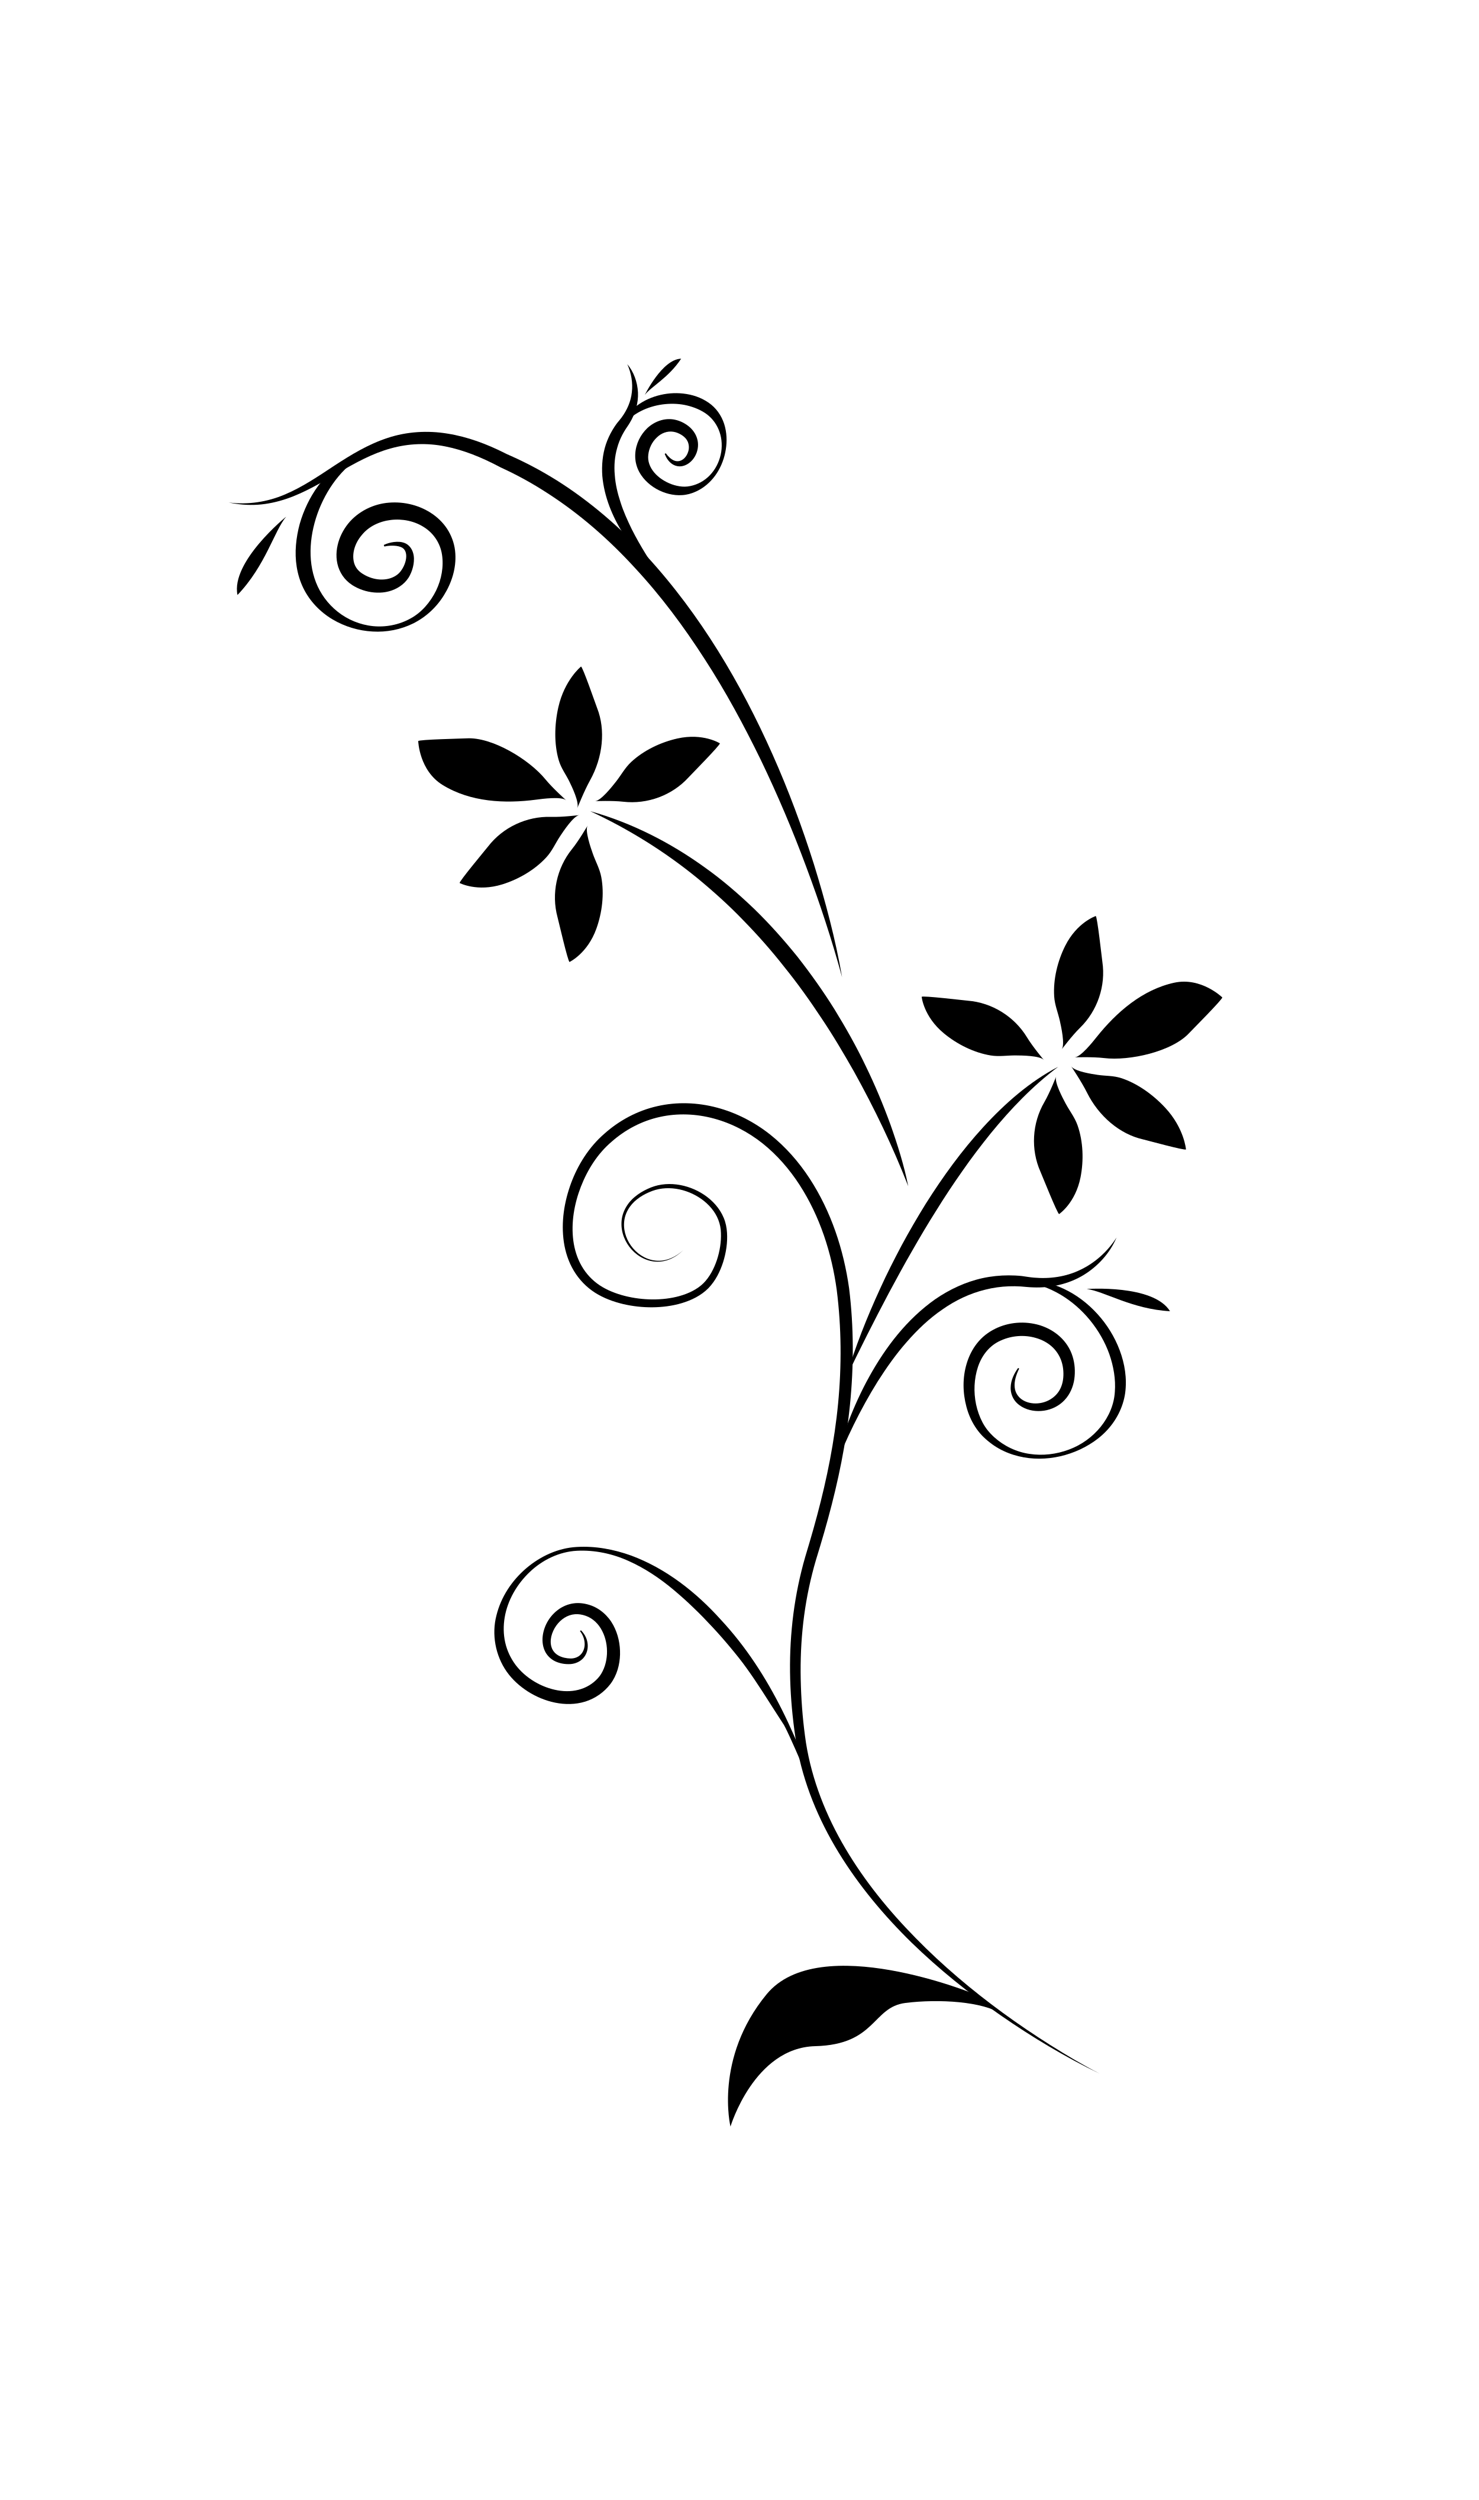 <svg class="title--svg title--svg1" version="1.1" xmlns="http://www.w3.org/2000/svg" xmlns:xlink="http://www.w3.org/1999/xlink" x="0px" y="0px" width="355px" height="600px" viewBox="0 0 355 600" enable-background="new 0 0 200 400" xml:space="preserve">
  <path class="svg__path" d="M164,300c-1.616,1.613-3.81,2.804-6.177,2.781c-2.355,0.007-4.623-1.159-6.198-2.897c-1.58-1.737-2.554-4.087-2.452-6.491 c0.07-2.416,1.383-4.693,3.228-6.192c0.915-0.767,1.943-1.38,3.014-1.878c1.063-0.507,2.232-0.877,3.415-1.045 c2.375-0.346,4.812-0.005,7.043,0.834c2.229,0.845,4.292,2.194,5.887,4.026c0.794,0.916,1.466,1.954,1.939,3.091 c0.488,1.141,0.727,2.364,0.803,3.579c0.155,2.414-0.222,4.804-0.934,7.085c-0.737,2.267-1.823,4.484-3.567,6.28 c-1.783,1.779-4.049,2.855-6.338,3.549c-2.307,0.687-4.693,0.98-7.068,1.003c-2.378,0.019-4.754-0.241-7.077-0.79 c-2.318-0.557-4.603-1.394-6.685-2.709c-2.075-1.326-3.838-3.156-5.101-5.271c-1.27-2.117-2.038-4.494-2.394-6.892 c-0.7-4.82,0.097-9.684,1.744-14.156c1.66-4.453,4.325-8.674,7.983-11.837c3.576-3.198,7.976-5.549,12.696-6.609 c4.716-1.082,9.676-0.895,14.313,0.34c4.647,1.228,8.985,3.476,12.739,6.433c3.746,2.973,6.914,6.597,9.502,10.556 c5.187,7.947,8.181,17.096,9.493,26.381c1.144,9.297,1.139,18.636,0.214,27.9c-0.931,9.26-2.82,18.385-5.255,27.314 c-0.608,2.234-1.246,4.458-1.915,6.672c-0.682,2.235-1.353,4.372-1.896,6.575c-1.113,4.396-1.886,8.878-2.324,13.396 c-0.447,4.519-0.55,9.072-0.394,13.621c0.149,4.54,0.548,9.118,1.219,13.596c1.419,8.935,4.828,17.521,9.461,25.351 c4.636,7.85,10.457,14.986,16.877,21.508c6.41,6.544,13.449,12.481,20.864,17.902c3.708,2.711,7.517,5.288,11.407,7.738 c3.887,2.455,7.845,4.809,11.935,6.922c-8.299-3.993-16.221-8.765-23.804-14.012c-7.575-5.261-14.804-11.058-21.44-17.51 c-6.602-6.477-12.605-13.633-17.463-21.574c-4.85-7.924-8.501-16.695-10.113-25.948c-1.489-9.19-2.005-18.534-1.131-27.84 c0.427-4.645,1.199-9.264,2.324-13.798c0.548-2.27,1.245-4.53,1.896-6.699c0.651-2.196,1.271-4.4,1.861-6.61 c2.363-8.838,4.172-17.814,5.038-26.885c0.866-9.053,0.807-18.241-0.329-27.215c-1.212-8.914-4.057-17.699-8.92-25.224 c-2.426-3.753-5.385-7.158-8.84-9.929c-3.459-2.753-7.456-4.845-11.71-5.99c-4.246-1.152-8.752-1.338-13.024-0.381 c-4.276,0.94-8.267,3.038-11.564,5.957c-3.348,2.854-5.748,6.659-7.36,10.786c-1.591,4.115-2.377,8.617-1.809,12.943 c0.287,2.154,0.937,4.25,2.011,6.101c1.069,1.852,2.561,3.447,4.345,4.629c1.797,1.176,3.88,1.988,6.022,2.533 c2.148,0.542,4.376,0.821,6.602,0.836c2.223,0.012,4.454-0.232,6.571-0.83c2.105-0.599,4.136-1.555,5.646-3.022 c1.504-1.493,2.551-3.5,3.258-5.583c0.696-2.094,1.057-4.327,0.975-6.513c-0.039-2.182-0.866-4.231-2.27-5.915 c-1.391-1.681-3.261-2.981-5.31-3.813c-2.05-0.83-4.309-1.201-6.505-0.934c-1.102,0.132-2.157,0.435-3.184,0.893 c-1.025,0.448-2.005,1.001-2.872,1.693c-1.746,1.356-2.982,3.388-3.106,5.614c-0.151,2.215,0.706,4.46,2.167,6.159 c1.449,1.707,3.584,2.903,5.866,2.971C160.118,302.655,162.331,301.563,164,300z"/>
  <path class="svg__path" d="M200.127,352.842c0.812-3.931,2.053-7.764,3.46-11.535c1.446-3.756,3.111-7.444,5.085-10.983 c3.917-7.06,8.994-13.732,15.817-18.54c3.42-2.35,7.281-4.168,11.387-5.066c2.05-0.442,4.146-0.655,6.233-0.658 c1.043,0,2.085,0.049,3.119,0.156c1.155,0.149,1.953,0.313,2.945,0.39c3.796,0.335,7.692-0.192,11.164-1.887 c3.476-1.657,6.52-4.37,8.662-7.745c-1.562,3.704-4.424,6.887-7.962,9.041c-3.563,2.148-7.838,3.091-12,2.928 c-1.005-0.013-2.184-0.164-3.015-0.218c-0.957-0.055-1.913-0.073-2.867-0.037c-1.907,0.07-3.8,0.332-5.641,0.798 c-3.693,0.893-7.184,2.555-10.317,4.763c-3.172,2.165-5.994,4.861-8.553,7.797c-2.585,2.922-4.844,6.146-6.966,9.465 C206.508,338.202,203.028,345.384,200.127,352.842z"/>
  <path class="svg__path" d="M245.504,307.35c1.649-0.132,3.336,0.002,4.981,0.338c1.647,0.333,3.271,0.854,4.803,1.581 c3.078,1.429,5.835,3.542,8.127,6.065c2.297,2.524,4.136,5.484,5.346,8.716c1.212,3.229,1.779,6.736,1.31,10.252 c-0.503,3.514-2.231,6.764-4.625,9.214c-1.196,1.232-2.551,2.287-4.003,3.15c-1.442,0.882-2.978,1.586-4.563,2.127 c-3.166,1.089-6.563,1.502-9.907,1.124c-3.329-0.396-6.649-1.584-9.357-3.727c-0.683-0.522-1.326-1.097-1.926-1.72 c-0.619-0.656-1.151-1.343-1.628-2.084c-0.959-1.473-1.646-3.103-2.094-4.788c-0.896-3.364-0.969-6.984,0.075-10.415 c0.521-1.71,1.328-3.373,2.48-4.826c0.574-0.726,1.235-1.394,1.968-1.98c0.352-0.282,0.785-0.582,1.124-0.797 c0.424-0.269,0.807-0.479,1.225-0.688c3.31-1.646,7.187-1.917,10.718-0.869c1.761,0.546,3.441,1.453,4.841,2.728 c1.397,1.269,2.486,2.924,3.04,4.727c0.284,0.897,0.451,1.82,0.519,2.737c0.061,0.919,0.037,1.801-0.092,2.745 c-0.263,1.827-1.041,3.678-2.371,5.063c-1.313,1.403-3.108,2.248-4.922,2.511c-1.813,0.255-3.712-0.005-5.318-0.945 c-0.794-0.469-1.521-1.116-1.985-1.938c-0.475-0.813-0.7-1.747-0.684-2.642c0.034-1.809,0.833-3.387,1.788-4.728l0.256,0.156 c-0.715,1.443-1.24,3.03-1.076,4.527c0.149,1.502,1.123,2.693,2.419,3.287c1.295,0.611,2.845,0.686,4.238,0.353 c1.404-0.338,2.652-1.113,3.526-2.16c0.881-1.052,1.349-2.396,1.473-3.812c0.063-0.683,0.051-1.447-0.032-2.16 c-0.087-0.713-0.249-1.405-0.491-2.06c-0.486-1.307-1.288-2.459-2.335-3.369c-1.05-0.907-2.334-1.568-3.71-1.956 c-2.75-0.821-5.843-0.572-8.445,0.62c-2.637,1.147-4.52,3.497-5.465,6.335c-0.934,2.825-1.074,5.998-0.449,8.995 c0.324,1.497,0.831,2.956,1.541,4.305c0.354,0.669,0.781,1.32,1.24,1.896c0.489,0.602,1.027,1.169,1.605,1.691 c2.313,2.084,5.278,3.521,8.439,3.978c3.156,0.486,6.448,0.092,9.444-1.029c6.023-2.2,10.683-7.785,11.039-13.863 c0.238-3.011-0.31-6.138-1.324-9.054c-1.042-2.924-2.633-5.672-4.611-8.107c-1.988-2.432-4.384-4.549-7.108-6.171 c-1.37-0.794-2.807-1.495-4.324-2.01c-1.518-0.513-3.099-0.85-4.726-1.022L245.504,307.35z"/>
  <path class="svg__path" d="M260.834,309.334c0,0,16-1.167,20,5.333C271.667,314.167,265.001,309.834,260.834,309.334z"/>
  <path class="svg__path" d="M159.004,138.965c-3.7-3.055-6.853-6.77-9.434-10.887c-2.564-4.114-4.541-8.778-4.998-13.851 c-0.182-2.524,0.047-5.133,0.853-7.584c0.411-1.22,0.957-2.392,1.609-3.49c0.327-0.548,0.677-1.081,1.059-1.588 c0.471-0.596,0.758-0.89,1.103-1.368c1.3-1.769,2.227-3.821,2.463-6.049c0.268-2.22-0.116-4.579-1.095-6.756 c1.555,1.84,2.436,4.279,2.567,6.802c0.109,2.535-0.648,5.123-1.983,7.294c-0.297,0.522-0.763,1.15-0.989,1.514 c-0.297,0.467-0.578,0.942-0.828,1.431c-0.504,0.977-0.905,1.997-1.19,3.048c-0.604,2.092-0.781,4.301-0.578,6.507 c0.147,2.213,0.675,4.42,1.388,6.581c0.686,2.176,1.643,4.278,2.655,6.368C153.699,131.088,156.224,135.077,159.004,138.965z"/>
  <path class="svg__path" d="M149.127,102.02c0.755-1.843,2.132-3.474,3.789-4.692c1.655-1.236,3.601-2.088,5.629-2.556 c2.031-0.474,4.164-0.558,6.257-0.212c2.098,0.338,4.135,1.139,5.87,2.515c1.728,1.395,2.876,3.39,3.364,5.432 c0.499,2.051,0.451,4.143,0.033,6.118c-0.41,1.979-1.219,3.868-2.413,5.518c-1.201,1.636-2.813,3.043-4.76,3.883 c-0.484,0.212-0.979,0.393-1.499,0.527c-0.511,0.132-1.103,0.234-1.628,0.264c-1.09,0.081-2.181-0.034-3.23-0.293 c-2.098-0.525-4.06-1.613-5.618-3.238c-0.775-0.814-1.441-1.782-1.889-2.886c-0.217-0.554-0.378-1.137-0.475-1.736 c-0.036-0.283-0.077-0.642-0.085-0.877c-0.014-0.335-0.008-0.605,0.009-0.907c0.145-2.362,1.233-4.575,2.948-6.191 c0.873-0.793,1.925-1.43,3.098-1.793c1.168-0.364,2.462-0.428,3.647-0.135c0.593,0.139,1.158,0.352,1.683,0.615 c0.524,0.268,0.987,0.562,1.474,0.948c0.919,0.747,1.694,1.806,2.022,3.017c0.344,1.207,0.208,2.484-0.249,3.564 c-0.457,1.081-1.234,2.024-2.295,2.583c-0.526,0.274-1.13,0.455-1.74,0.43c-0.609-0.017-1.195-0.213-1.667-0.521 c-0.954-0.624-1.497-1.553-1.858-2.476l0.264-0.144c0.571,0.768,1.259,1.464,2.042,1.761c0.786,0.301,1.557,0.11,2.156-0.357 c0.603-0.469,1.027-1.198,1.227-1.941c0.195-0.753,0.136-1.524-0.127-2.173c-0.265-0.654-0.758-1.19-1.391-1.61 c-0.293-0.198-0.673-0.402-1.03-0.547c-0.358-0.145-0.722-0.245-1.084-0.299c-1.436-0.218-2.89,0.313-3.982,1.412 c-1.122,1.054-1.848,2.578-2.012,4.102c-0.188,1.52,0.349,2.986,1.419,4.262c1.065,1.259,2.572,2.237,4.199,2.831 c0.816,0.292,1.669,0.488,2.527,0.554c0.449,0.033,0.829,0.024,1.274-0.024c0.437-0.048,0.88-0.142,1.31-0.263 c1.726-0.479,3.34-1.518,4.516-2.963c1.192-1.432,1.966-3.222,2.261-5.07c0.28-1.851,0.07-3.771-0.649-5.427 c-0.708-1.661-1.871-3.026-3.286-3.947c-1.416-0.923-3.112-1.548-4.84-1.899c-1.744-0.337-3.568-0.361-5.363-0.118 c-3.587,0.502-7.104,2.118-9.595,5.125L149.127,102.02z"/>
  <path class="svg__path" d="M154.775,94.767c0,0,4.18-8.572,8.716-8.687C160.496,90.643,156.277,92.775,154.775,94.767z"/>
  <path class="svg__path" d="M234.063,478.594c0,0-37.397-15.406-50.063,0s-8.666,31.74-8.666,31.74s5.666-18.921,20.333-19.294 s13.667-9.373,21.667-10.373s18.709-0.361,23.19,2.731C234.063,478.594,234.063,478.594,234.063,478.594z"/>
  <path class="svg__path" d="M197.167,434.905c-0.721-2.043-1.58-4.054-2.411-6.065l-2.532-6.023c-0.86-2-1.732-3.997-2.64-5.97 c-0.455-0.979-0.916-1.978-1.417-2.893l-1.761-2.726c-2.364-3.671-4.651-7.365-7.166-10.853c-1.248-1.758-2.585-3.402-3.973-5.068 c-1.38-1.66-2.801-3.28-4.27-4.852c-1.468-1.573-2.951-3.127-4.511-4.599c-1.526-1.507-3.14-2.915-4.77-4.302 c-3.277-2.745-6.85-5.163-10.755-6.915c-3.886-1.778-8.192-2.701-12.479-2.486c-4.253,0.218-8.319,2.204-11.373,5.133 c-3.06,2.922-5.272,6.758-5.966,10.825c-0.342,2.025-0.323,4.09,0.12,6.051c0.436,1.958,1.318,3.813,2.508,5.404 c2.385,3.145,6.16,5.375,10.041,6.076c1.941,0.345,3.928,0.277,5.701-0.321c1.761-0.56,3.374-1.707,4.461-3.143 c2.088-2.896,2.291-7.456,0.568-10.779c-0.842-1.673-2.2-3.007-3.908-3.622c-0.427-0.154-0.868-0.271-1.331-0.342 c-0.432-0.065-0.858-0.086-1.299-0.052c-0.871,0.066-1.728,0.355-2.5,0.838c-1.545,0.963-2.739,2.663-3.173,4.488 c-0.208,0.911-0.209,1.86,0.084,2.685c0.286,0.827,0.889,1.503,1.708,1.94c0.806,0.431,1.85,0.656,2.806,0.67 c0.938,0.019,1.876-0.304,2.51-0.998c0.639-0.687,0.959-1.698,0.89-2.709c-0.057-1.013-0.454-2.026-1.109-2.865l0.225-0.199 c0.783,0.791,1.392,1.827,1.566,2.988c0.193,1.147-0.036,2.426-0.791,3.43c-0.748,1.017-2.007,1.599-3.236,1.692 c-1.217,0.073-2.382-0.087-3.551-0.583c-1.149-0.494-2.19-1.467-2.706-2.679c-0.531-1.204-0.607-2.522-0.423-3.747 c0.389-2.454,1.763-4.686,3.837-6.158c1.038-0.73,2.276-1.236,3.575-1.405c0.642-0.091,1.314-0.085,1.961-0.01 c0.618,0.072,1.242,0.208,1.848,0.402c2.456,0.769,4.492,2.642,5.668,4.819c1.188,2.193,1.691,4.646,1.633,7.081 c-0.071,2.427-0.725,4.929-2.276,7.022c-1.553,2.034-3.674,3.509-6.071,4.262c-2.392,0.736-4.901,0.729-7.231,0.255 c-2.339-0.478-4.537-1.405-6.516-2.661c-1.974-1.264-3.757-2.85-5.134-4.813c-2.708-3.888-3.612-8.959-2.445-13.433 c1.101-4.49,3.739-8.416,7.136-11.322c3.397-2.895,7.649-4.888,12.145-5.131c4.437-0.271,8.885,0.562,13.067,2.061 c8.374,3.112,15.579,8.803,21.471,15.338c12.164,13.054,19.088,29.669,24.481,46.175L197.167,434.905z"/>
  <path class="svg__path" d="M254,256c-6.134,4.601-11.383,10.102-16.173,15.952c-2.368,2.949-4.674,5.95-6.827,9.065 c-2.178,3.095-4.279,6.249-6.268,9.477c-2.033,3.2-3.964,6.468-5.843,9.767c-1.914,3.281-3.7,6.636-5.515,9.98 c-3.566,6.724-6.994,13.531-10.313,20.437c2.157-7.362,5.016-14.502,8.216-21.477c1.58-3.5,3.338-6.916,5.128-10.318 c1.827-3.382,3.764-6.707,5.787-9.982c4.114-6.502,8.641-12.786,13.871-18.476C241.271,264.756,247.18,259.558,254,256z"/>
  <path class="svg__path" d="M254.834,251.833c0.849-1.131-0.146-5.512-0.445-6.858c-0.442-1.986-1.223-3.781-1.356-5.838 c-0.265-4.094,0.808-8.483,2.635-12.137c2.833-5.666,7.332-7.166,7.333-7.167c0.373,0,1.467,10.126,1.597,11.002 c0.855,5.748-1.176,11.736-5.38,15.831C257.334,248.5,254.835,251.832,254.834,251.833z"/>
  <path class="svg__path" d="M250.564,254.392c-0.911-1.082-5.403-1.101-6.781-1.112c-2.035-0.017-3.959,0.339-5.994,0.006 c-4.048-0.665-8.083-2.699-11.231-5.303c-4.882-4.037-5.329-8.758-5.329-8.76c0.085-0.363,10.196,0.854,11.079,0.924 c5.793,0.462,11.17,3.791,14.211,8.81C247.88,251.205,250.563,254.391,250.564,254.392z"/>
  <path class="svg__path" d="M253.51,258.333c-0.514,1.317,1.618,5.271,2.268,6.487c0.959,1.795,2.191,3.314,2.872,5.261 c1.353,3.873,1.496,8.39,0.716,12.4c-1.211,6.218-5.143,8.869-5.145,8.87c-0.359,0.099-4.127-9.362-4.487-10.171 c-2.364-5.309-2.014-11.623,0.939-16.694C251.995,262.214,253.509,258.334,253.51,258.333z"/>
  <path class="svg__path" d="M257.106,255.88c0.853,1.269,5.081,1.876,6.379,2.069c1.915,0.284,3.727,0.159,5.641,0.779 c3.808,1.236,7.599,3.925,10.553,7.103c4.581,4.927,4.987,10,4.988,10.002c-0.081,0.375-9.594-2.242-10.425-2.433 c-5.449-1.25-10.499-5.489-13.346-11.218C259.622,259.617,257.107,255.882,257.106,255.88z"/>
  <path class="svg__path" d="M257.927,253.741c1.48-0.052,4.396-3.743,5.296-4.871c4.763-5.968,10.97-11.365,18.61-13.037 c6.479-1.417,11.539,3.521,11.54,3.521c0.245,0.305-7.287,7.854-7.916,8.536c-4.121,4.476-14.338,6.759-20.438,6.024 C262.287,253.586,257.929,253.741,257.927,253.741z"/>
  <path class="svg__path" d="M218,284.667c-3.697-9.504-8.098-18.639-12.99-27.462c-2.493-4.385-5.05-8.726-7.859-12.899 c-2.771-4.195-5.692-8.286-8.845-12.188c-3.097-3.946-6.416-7.712-9.923-11.29c-3.471-3.618-7.21-6.962-11.079-10.157 c-7.787-6.335-16.384-11.694-25.637-16.003c9.842,2.746,19.176,7.48,27.535,13.524c4.213,2.989,8.122,6.387,11.855,9.954 c3.699,3.606,7.142,7.467,10.378,11.483c3.179,4.062,6.168,8.269,8.894,12.636c2.689,4.388,5.229,8.866,7.438,13.503 c2.254,4.614,4.233,9.353,5.986,14.165C215.453,274.761,217.003,279.652,218,284.667z"/>
  <path class="svg__path" d="M139.061,195.611c-1.404,0.173-3.872,3.927-4.634,5.075c-1.124,1.696-1.876,3.502-3.268,5.026 c-2.767,3.028-6.673,5.298-10.573,6.514c-6.048,1.887-10.248-0.316-10.25-0.316c-0.257-0.27,6.281-8.077,6.823-8.778 c3.549-4.602,9.273-7.289,15.139-7.098C134.925,196.121,139.059,195.612,139.061,195.611z"/>
  <path class="svg__path" d="M141.042,198.113c-0.709,1.223,0.794,5.457,1.251,6.757c0.674,1.921,1.66,3.61,2.035,5.638 c0.747,4.034,0.199,8.519-1.185,12.363c-2.145,5.961-6.435,7.981-6.435,7.981c-0.372,0.043-2.651-9.882-2.885-10.737 c-1.526-5.607-0.216-11.793,3.476-16.354C138.953,201.719,141.041,198.115,141.042,198.113z"/>
  <path class="svg__path" d="M142.813,192.261c1.413-0.057,4.183-3.594,5.035-4.676c1.261-1.598,2.16-3.336,3.671-4.739 c3.007-2.791,7.089-4.731,11.075-5.623c6.183-1.381,10.187,1.16,10.188,1.161c0.234,0.289-6.926,7.531-7.523,8.186 c-3.917,4.292-9.844,6.5-15.672,5.826C146.978,192.095,142.816,192.261,142.813,192.261z"/>
  <path class="svg__path" d="M138.556,193.977c0.565-1.42-1.322-5.253-1.896-6.432c-0.847-1.741-1.974-3.164-2.543-5.095 c-1.131-3.84-1.054-8.487-0.101-12.72c1.478-6.563,5.434-9.765,5.435-9.766c0.354-0.145,3.569,9.183,3.881,9.976 c2.048,5.203,1.402,11.764-1.717,17.35C140.218,189.79,138.557,193.975,138.556,193.977z"/>
  <path class="svg__path" d="M135.902,192.063c-1.103-0.989-5.762-0.351-7.193-0.162c-7.57,0.998-15.785,0.583-22.45-3.51 c-5.651-3.473-5.873-10.539-5.873-10.54c0.034-0.39,10.695-0.606,11.622-0.661c6.073-0.368,15.018,5.071,18.904,9.831 C132.653,189.15,135.901,192.061,135.902,192.063z"/>
  <path class="svg__path" d="M202.122,234.508c-2.453-8.995-5.367-17.837-8.625-26.536c-3.235-8.706-6.866-17.253-10.879-25.597 c-4.062-8.318-8.452-16.472-13.478-24.208c-4.985-7.754-10.499-15.167-16.749-21.888c-6.19-6.764-13.123-12.848-20.79-17.806 c-1.911-1.248-3.867-2.423-5.867-3.521c-1.002-0.543-2.012-1.074-3.034-1.579c-0.513-0.248-1.021-0.507-1.541-0.743l-0.775-0.361 l-0.29-0.137l-0.193-0.103l-0.386-0.204c-4.007-2.089-8.222-3.82-12.588-4.684c-4.364-0.886-8.868-0.735-13.167,0.478 c-4.319,1.183-8.365,3.395-12.368,5.733c-4.022,2.304-8.078,4.803-12.582,6.336c-2.243,0.763-4.579,1.277-6.934,1.436 c-2.356,0.147-4.714-0.049-6.994-0.535c4.637,0.598,9.33-0.131,13.535-1.938c4.232-1.784,8.046-4.404,11.945-6.972 c3.904-2.544,8.005-5.056,12.637-6.569c4.611-1.547,9.676-1.844,14.474-1.042c4.821,0.775,9.375,2.499,13.65,4.644l0.39,0.196 l0.195,0.098c0.037,0.019-0.148-0.071-0.045-0.022l0.051,0.022l0.102,0.045l0.816,0.36c0.546,0.235,1.082,0.494,1.622,0.742 c1.076,0.505,2.14,1.037,3.196,1.583c2.108,1.101,4.171,2.286,6.188,3.544c8.052,5.068,15.261,11.36,21.691,18.289 c12.789,13.984,22.498,30.389,30.108,47.499c3.82,8.564,7.084,17.355,9.905,26.27C198.105,216.269,200.527,225.313,202.122,234.508 z"/>
  <path class="svg__path" d="M88.581,108.453c-5.779,2.883-9.711,8.105-11.988,13.763c-2.242,5.663-2.874,12.075-0.762,17.517 c1.049,2.714,2.853,5.201,5.244,7.088c2.382,1.894,5.361,3.127,8.463,3.439c3.099,0.302,6.299-0.327,9.01-1.846 c2.721-1.473,4.773-3.972,6.12-6.672c1.327-2.734,1.855-5.796,1.429-8.62c-0.411-2.745-2.001-5.146-4.326-6.61 c-4.65-3.002-11.608-2.24-14.914,1.87c-0.864,1.008-1.503,2.168-1.83,3.407c-0.329,1.232-0.316,2.491,0.047,3.552 c0.387,1.079,1.105,1.885,2.305,2.561c1.151,0.667,2.494,1.1,3.832,1.168c1.335,0.066,2.663-0.198,3.764-0.899 c0.578-0.368,0.967-0.736,1.368-1.322c0.393-0.557,0.71-1.204,0.918-1.867c0.414-1.31,0.39-2.792-0.645-3.498 c-0.499-0.327-1.287-0.494-2.038-0.525c-0.762-0.031-1.561,0.001-2.315,0.197l-0.144-0.373c0.761-0.368,1.576-0.6,2.423-0.708 c0.852-0.089,1.729-0.117,2.687,0.273c0.953,0.416,1.615,1.313,1.903,2.264c0.303,0.954,0.267,1.92,0.124,2.826 c-0.155,0.91-0.441,1.781-0.868,2.615c-0.398,0.821-1.108,1.678-1.844,2.252c-1.506,1.228-3.449,1.861-5.334,1.914 c-1.894,0.066-3.765-0.339-5.479-1.153c-0.208-0.102-0.427-0.215-0.656-0.347l-0.275-0.16l-0.167-0.103l-0.159-0.105 c-0.426-0.279-0.833-0.603-1.207-0.969c-0.756-0.725-1.368-1.624-1.787-2.589c-0.848-1.948-0.874-4.074-0.438-5.967 c0.428-1.906,1.335-3.671,2.52-5.156c2.427-2.995,6.148-4.775,9.829-5.042c3.687-0.292,7.431,0.631,10.488,2.765 c1.519,1.067,2.856,2.454,3.796,4.09c0.939,1.64,1.504,3.458,1.616,5.319c0.248,3.623-0.911,7.108-2.709,10.001 c-1.791,2.925-4.38,5.304-7.408,6.813c-3.015,1.48-6.397,2.138-9.735,1.935c-3.338-0.177-6.657-1.162-9.609-2.91 c-2.946-1.745-5.493-4.359-7.045-7.565c-1.558-3.214-2.035-6.833-1.743-10.268c0.142-1.725,0.451-3.422,0.899-5.074 c0.464-1.648,1.084-3.243,1.816-4.776c1.479-3.056,3.485-5.863,5.981-8.14c2.473-2.278,5.484-4.041,8.704-4.744L88.581,108.453z"/>
  <path class="svg__path" d="M68.68,123.995c0,0-13.319,10.801-11.678,18.793C63.778,135.69,65.801,127.435,68.68,123.995z"/>
</svg>